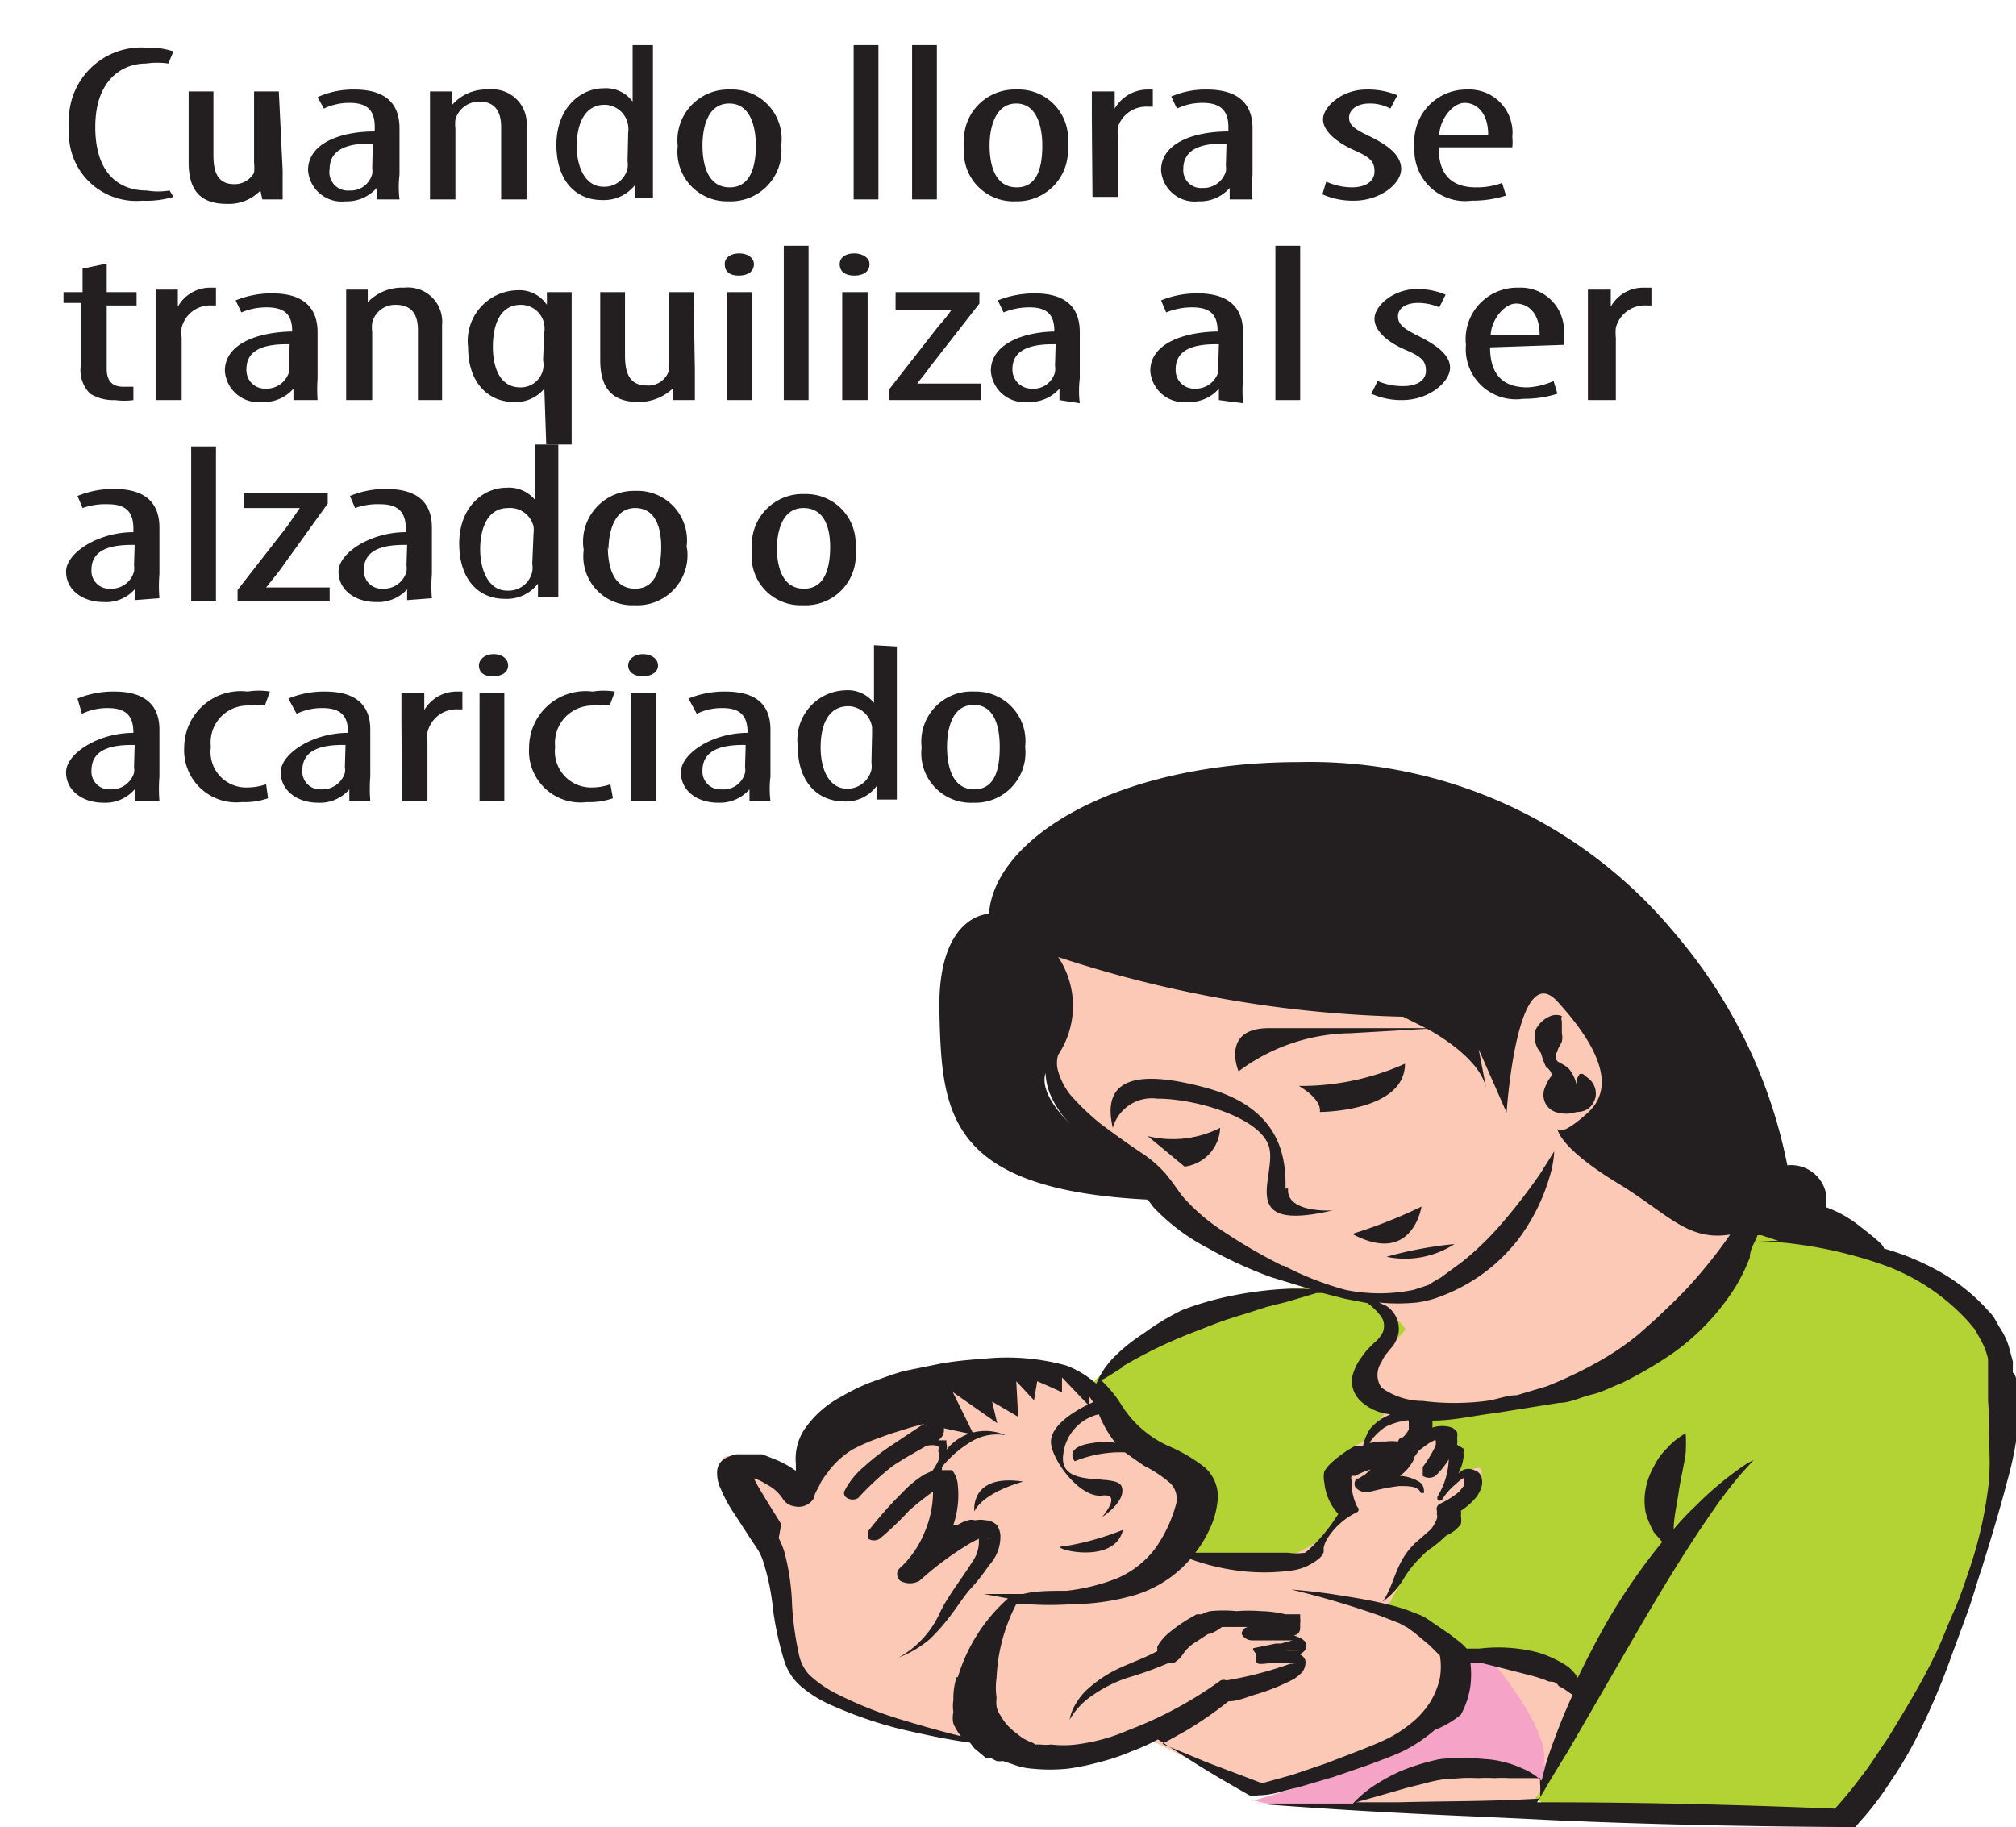 <svg id="Capa_1" data-name="Capa 1" xmlns="http://www.w3.org/2000/svg" viewBox="0 0 31.74 28.77"><defs><style>.cls-1{fill:#b3d335;}.cls-2{fill:#f5a4c7;}.cls-3{fill:#fbc9b5;}.cls-4{fill:#231f20;}</style></defs><title>9-1mes</title><path class="cls-1" d="M16.29,22.81s1.48-1.92,2.61-2.26a8,8,0,0,1,2.39-.29l6.1-1.33,2.75,1s1.42.72,1.3,1.65a10,10,0,0,1-1,4.74,9.32,9.32,0,0,1-1.6,2.26l-4.46-.12Z"/><path class="cls-2" d="M19.71,28.36s2.65-.75,2.75-1.21A5.41,5.41,0,0,1,22.93,26a1.58,1.58,0,0,1,.94.27,3.41,3.41,0,0,1,.68,1.26l-.51.91s-4.31.1-4.33-.12"/><path class="cls-3" d="M17.57,18.15a4.51,4.51,0,0,1-1-1.27,2.27,2.27,0,0,1-.09-.95c0-.1-.47-1.22.11-1.36a16.6,16.6,0,0,1,3,.16c.24,0,5.28.37,5.52.76a5.85,5.85,0,0,1,.78,1.5,15.35,15.35,0,0,0,1.62,2.24,7.39,7.39,0,0,1-1.11,1.57,5.93,5.93,0,0,1-3.94,1.33c-2.08-.1-.26-1.06-.34-1.22a2.64,2.64,0,0,0-.58-.51,8.69,8.69,0,0,1-1.69-.47,4.79,4.79,0,0,1-1.61-1.43Z"/><path class="cls-3" d="M19.87,28.2a.76.76,0,0,1-.48-.13c-.22-.15-1.28-.67-1.28-.67a5,5,0,0,1-1.62.4l-1.09-.4a10.81,10.81,0,0,1-2-.57c-.58-.3-.89-.57-.92-1.17a4.9,4.9,0,0,0-.74-2c-.29-.47-.48-.73-.27-.73a3.64,3.64,0,0,1,.74.07s.35.5.55.15a1.73,1.73,0,0,1,.74-.77c.29-.12,1.72-.69,1.94-.76a2.45,2.45,0,0,1,.9-.12,1.59,1.59,0,0,1,1.21.89c.31.67.71.57.94.74s.56.24.5.54a3,3,0,0,1-.38.75s-.05.19,1,.19a1.89,1.89,0,0,0,1.67-.92c0-.14-.21-.36-.2-.53a.52.52,0,0,1,.33-.43c.21-.11.31-.5.5-.52a.75.75,0,0,1,.47.26s.29.13.31.31.29-.16.3.17-.11.36-.11.36.44-.32.45-.14-.34.51-.34.51l-.15.25a4.83,4.83,0,0,1-.42.45,5.8,5.8,0,0,0-.61,1,5.59,5.59,0,0,1,.94.48c.12.12.07.44.07.47s-.28,1.58-3,1.86"/><path class="cls-3" d="M23.45,26.11s1,1.14.85,1.7c0,0,.73-.9.67-1.21s-1.52-.49-1.52-.49"/><path class="cls-3" d="M21.24,28.48a3.7,3.7,0,0,1,1.25-.6,3.47,3.47,0,0,1,1.87.19l-.32.41Z"/><path class="cls-4" d="M15.34,23.8c.15-.31.77-.47.77-.47-.85-.13-.77.47-.77.47"/><path class="cls-4" d="M17.68,24.09a4.38,4.38,0,0,1-.93.26c-.32,0,.79.34.93-.26"/><path class="cls-4" d="M18.07,17.89l.58.48a.64.64,0,0,0,.56-.61,1.66,1.66,0,0,1-1.14.13"/><path class="cls-4" d="M20.78,17.51s1.34,0,1.34-.76a4,4,0,0,1-1.67.35s.36.2.33.41"/><path class="cls-4" d="M20.24,18.72c0-.39,0-1.25-1.25-1.59s-1.63-.05-1.47.63a.64.64,0,0,1,.7-.46c.61,0,1.63.3,1.76.76s-.54,1.36,1,1c0,0-.74.05-.7-.35"/><path class="cls-4" d="M22.38,19a7.75,7.75,0,0,1-1.09.43c.95.51,1.09-.43,1.09-.43"/><path class="cls-4" d="M22.9,19.59a6.07,6.07,0,0,0-1.07.2,1.43,1.43,0,0,0,1.07-.2"/><path class="cls-4" d="M24.71,17.22h0s0,0,0,0-.06,0,0,0m.12,0Zm-.48-.42c.07.07.09.11.07.15a.61.61,0,0,0-.09.16.3.3,0,0,0,0,.26.28.28,0,0,0,.16.14.52.52,0,0,0,.33,0c.23,0,.28-.17.3-.23a.31.31,0,0,0-.1-.29l-.1-.08h-.05l-.05.09,0,.08v0a.56.56,0,0,0-.09-.21c-.05-.09-.18-.13-.21-.16a.11.11,0,0,1,0-.15c0-.05.06-.12.07-.16a.3.3,0,0,0,0-.13c0-.08,0-.15,0-.19a.11.11,0,0,1,0-.08v0a.24.24,0,0,0-.18,0,.45.45,0,0,0-.24.23.5.5,0,0,0,0,.17.38.38,0,0,0,.09.18A1.39,1.39,0,0,0,24.35,16.82Z"/><path class="cls-4" d="M20.23,26.19h0m11.08-3.52h0a4,4,0,0,1,0,.69A6.54,6.54,0,0,1,31,24.73c-.08.23-.15.45-.25.67s-.18.45-.29.67c-.21.44-.47.86-.73,1.29-.14.2-.27.42-.43.62a6.4,6.4,0,0,1-.41.5c-1.51-.06-3-.1-4.52-.1h-.17l.11-.18c.09-.16.22-.37.38-.63l1.1-1.9c.4-.69.82-1.37,1.17-1.87a7.2,7.2,0,0,1,.45-.59l.2-.22a1.63,1.63,0,0,0-.27.17,5.11,5.11,0,0,0-.63.54,4.43,4.43,0,0,0-.36.38c0-.17.05-.38.08-.59s.09-.44.11-.62a2.85,2.85,0,0,0,0-.3,1.1,1.1,0,0,0-.3.24,1,1,0,0,0-.2.28,1.14,1.14,0,0,0-.13.35,1,1,0,0,0,0,.38,1.44,1.44,0,0,0,.13.31l.13.15a9.67,9.67,0,0,0-.87,1.26c-.17.3-.32.59-.46.88a.59.59,0,0,0-.19-.2,1.78,1.78,0,0,0-.44-.2,2.49,2.49,0,0,0-.92-.06l-.2,0a.79.79,0,0,0-.14-.13l-.13-.1-.28-.19a1.12,1.12,0,0,0-.16-.1l-.18-.07a2.59,2.59,0,0,0-.37-.11c-.24-.06-.49-.1-.74-.14s-.5-.07-.76-.09a14.1,14.1,0,0,1,1.39.41l.31.12.13.07.11.08.24.2.1.1.06.06a1.06,1.06,0,0,1,0,.35,1.22,1.22,0,0,1-.14.36,1.35,1.35,0,0,1-.27.32,2.12,2.12,0,0,1-.38.26c-.14.07-.31.14-.49.21l-.52.2-.53.18-.47.13L19,27.75l-.7-.29.36-.2a5.82,5.82,0,0,0,.68-.47c.16,0,.32-.08.47-.12a3.33,3.33,0,0,0,.52-.21.51.51,0,0,0,.13-.09.23.23,0,0,0,.09-.15.19.19,0,0,0,0-.08.16.16,0,0,0-.09-.09h0a.22.22,0,0,0,.09-.07.12.12,0,0,0,0-.13l-.06-.05,0,0-.12-.05h0s.1,0,.1-.12,0,0,0-.07l0,0a.25.25,0,0,0,0-.08l0-.06,0,0h0l0,0h0l0,0-.08,0-.05,0-.1,0a1.81,1.81,0,0,0-.39-.05,2.41,2.41,0,0,0-.38,0,2.19,2.19,0,0,0-.42,0,.55.55,0,0,0-.13.05l-.08,0-.14.08a2.61,2.61,0,0,0-.27.19.79.79,0,0,0-.21.24s0,.05,0,.07l0,0h0l0,0c-.16.09-.38.17-.58.26a2,2,0,0,0-.53.35,1,1,0,0,0-.18.23.7.7,0,0,0-.09.24h0a1.15,1.15,0,0,1,.37-.39,2.1,2.1,0,0,1,.54-.27,5.6,5.6,0,0,0,.64-.23l.09,0,.1-.08.05-.07,0,0a.61.61,0,0,1,.16-.16l.23-.15c.08,0,.23-.12.22-.11l.28,0h.14c-.06,0-.1.05-.11.09s.07.12.16.12h.64l-.18.05-.08,0-.34.07s-.05,0,0,.06a.1.1,0,0,0,.1.05h0l.42-.07h0a.57.57,0,0,1,.18,0l.07,0,.05,0s0,0,0,0,0,0,0,0l-.05,0-.16,0a2.67,2.67,0,0,0-.51.05h0c-.06,0-.09,0-.08.09s.07.07.13.07h0a2,2,0,0,1,.49,0h0l0,0-.08,0a5.79,5.79,0,0,1-1,.26.12.12,0,0,0-.09,0h0a6.26,6.26,0,0,1-1.47.79,2.7,2.7,0,0,1-.4.14,3,3,0,0,1-.41.08,1.69,1.69,0,0,1-.39,0,.74.74,0,0,1-.17,0h-.08a.31.31,0,0,0-.1-.05l-.1-.05,0,0h0l-.14-.11a.85.85,0,0,1-.21-.25.35.35,0,0,1-.06-.14.58.58,0,0,1,0-.14,1.07,1.07,0,0,1,0-.31A2.76,2.76,0,0,1,16,25.26l.16,0a5.07,5.07,0,0,0,.73,0,3.59,3.59,0,0,0,1-.15,1.87,1.87,0,0,0,.85-.56,3.54,3.54,0,0,0,.73.18,3.17,3.17,0,0,0,.87,0,.84.84,0,0,0,.44-.2.24.24,0,0,0,.06-.09l0-.07a.5.5,0,0,1,.05-.13,1.12,1.12,0,0,1,.48-.43.05.05,0,0,0,0-.08v0a.86.86,0,0,1-.09-.42.09.09,0,0,1,0-.07l.06,0a1.08,1.08,0,0,1,.24-.1h0l0,0-.09.08-.1.06,0,0c-.06,0-.08.09-.05.14a.23.23,0,0,0,.23.07,3.4,3.4,0,0,1,.46-.09c.15,0,.3,0,.34.11h.05c0-.06,0-.14-.1-.19a.65.65,0,0,0-.28-.08.66.66,0,0,0,.18-.19.28.28,0,0,0,.05-.11l0,0,.07-.1.15-.11.11-.06a.19.19,0,0,1,0,.1,1.94,1.94,0,0,1-.2.33h0c0,.05,0,.11,0,.14a.18.18,0,0,0,.2,0h0a1.26,1.26,0,0,0,.21-.26l0,0a0,0,0,0,1,0,0,1.22,1.22,0,0,1-.18.59s0,0,0,.05a.06.06,0,0,0,.07,0,1,1,0,0,1,.22-.25.57.57,0,0,1,.13-.1h0v0c0,.06,0,.07,0,.12a.87.87,0,0,1-.09.11,1.41,1.41,0,0,1-.29.18.09.09,0,0,0-.05.1v0a.11.11,0,0,1,0,.06.11.11,0,0,1,0,.08.65.65,0,0,1-.09.16l-.08.07-.09.08a1.14,1.14,0,0,0-.19.19c-.21.27-.23.55-.4.8h0a1.24,1.24,0,0,0,.33-.36,1.6,1.6,0,0,1,.28-.35.9.9,0,0,1,.18-.15l.1-.08.11-.1A.56.56,0,0,0,23,24a.32.32,0,0,0,0-.13.22.22,0,0,0,0-.08,1.1,1.1,0,0,0,.23-.2.51.51,0,0,0,.09-.16.27.27,0,0,0,0-.18.16.16,0,0,0-.11-.1.21.21,0,0,0-.18,0l-.07.05a.68.68,0,0,0,.08-.24.28.28,0,0,0,0-.09.08.08,0,0,0,0-.06s0,0-.1-.06a.36.36,0,0,0,0-.11.19.19,0,0,0,0-.09v0a.23.23,0,0,0-.08-.07.49.49,0,0,0-.31,0h0a.45.45,0,0,0,0-.11l0,0h0c.34,0,.66-.08,1-.12l1-.16c.17,0,.34-.09.51-.13s.31-.12.47-.18a6.57,6.57,0,0,0,.79-.46,3.7,3.7,0,0,0,1-1.05,2.87,2.87,0,0,0,.23-.47c0-.14.09-.25.12-.35l.06,0,.27.09h-.3v0a6.81,6.81,0,0,1,1.9.36,3.32,3.32,0,0,1,1.38.9l.11.13.09.16a1.1,1.1,0,0,1,.12.31l0,.16,0,.16c0,.12,0,.22,0,.34A5.15,5.15,0,0,1,31.31,22.67ZM22,28.38h-.65l.32-.09.49-.14.28-.07a2.3,2.3,0,0,1,.28-.06L23,28a2.65,2.65,0,0,1,.27,0,2.25,2.25,0,0,1,.26,0,1.64,1.64,0,0,1,.23,0L24,28l.16,0,.09,0a.56.56,0,0,0,0,.12l0,.2C23.44,28.37,22.73,28.36,22,28.38Zm-6.45-4.15h0S15.56,24.22,15.57,24.23Zm-.49,2.18h0a1.12,1.12,0,0,0-.05.36.65.65,0,0,0,0,.19.41.41,0,0,0,0,.18.82.82,0,0,0,.12.2c-.32-.08-.64-.17-1-.28a6.27,6.27,0,0,1-1-.41,1.84,1.84,0,0,1-.38-.27.66.66,0,0,1-.17-.32,5,5,0,0,1-.11-.79,3.62,3.62,0,0,0-.12-.83,1.28,1.28,0,0,0-.09-.22L12.3,24l-.23-.37c-.07-.12-.15-.24-.2-.35s0,0,0,0h0a.66.66,0,0,1,.19.09.65.65,0,0,1,.27.24h0a.26.26,0,0,0,.18.11.28.28,0,0,0,.31-.14c0-.06.06-.14.09-.21s.09-.14.14-.21a1.38,1.38,0,0,1,.38-.34l.12-.06.16-.07.3-.11.32-.1.22-.06,0,0-.08.05-.45.3a3.43,3.43,0,0,0-.41.32,1.23,1.23,0,0,0-.32.4.09.09,0,0,0,.05.1.17.17,0,0,0,.17,0,4.49,4.49,0,0,1,.55-.51l.19-.12.33-.19h0a.33.33,0,0,1,.19,0l0,0,0,0a.08.08,0,0,1,0,.07.28.28,0,0,1,0,.17,1.19,1.19,0,0,1-.09.15l-.13.06a1.74,1.74,0,0,0-.35.29,6,6,0,0,0-.53.6h0s0,.09,0,.12a.17.17,0,0,0,.18,0,5,5,0,0,0,.47-.45l.13-.11c.08-.06.16-.13.24-.18v0a1.62,1.62,0,0,1-.13.63,1.57,1.57,0,0,1-.39.57h0c-.07.06-.05.15,0,.2a.31.31,0,0,0,.31,0,4.92,4.92,0,0,1,.83-.61l.1-.05a.05.05,0,0,1,0,0,.54.54,0,0,1-.1.36c-.16.26-.38.53-.51.8a1.52,1.52,0,0,1-.65.71l0,0a1.72,1.72,0,0,0,.49-.29,3.06,3.06,0,0,0,.34-.39c.1-.13.18-.26.28-.38a3,3,0,0,0,.31-.39.66.66,0,0,0,.18-.48.37.37,0,0,0-.05-.15l0,0a.14.14,0,0,0,0,0,.27.27,0,0,0-.18-.08.43.43,0,0,0-.17,0,.18.18,0,0,0-.11,0,.59.59,0,0,0-.16.07l-.07,0a1.45,1.45,0,0,0,.07-.62.42.42,0,0,0-.09-.24l0,0h0l-.05,0-.11,0,0-.05a1.73,1.73,0,0,1,.43-.38.78.78,0,0,1,.57-.12.78.78,0,0,0-.93.23.15.15,0,0,0,0-.1s0,0,0-.05l-.07,0-.06,0,0,0a.19.19,0,0,0,.09-.19v0l.47.1L15,21.92l.7.49-.08-.34.41.24L16,21.75l.28.3.05-.3s.4.17.39.18v-.24l.42.44,0-.15a.86.86,0,0,1,.07.1c-.25.11-.71.37-.66.67s.47.84.8.8,0,.34,0,.34.39-.25.31-.48-1,.06-.92-.51a.73.73,0,0,1,.56-.63l0,0a1.92,1.92,0,0,0,.26.45l0,0a.88.88,0,0,0-.34,0c-.49.06-.3.29-.3.29a1.91,1.91,0,0,1,.79-.14l.3.21a2,2,0,0,1,.42.28.35.35,0,0,1,.09.31,2.19,2.19,0,0,1-.33.71,1.49,1.49,0,0,1-.62.48,3.17,3.17,0,0,1-.78.19c-.26,0-.49,0-.68.05h-.62v0l.38.07A2.69,2.69,0,0,0,15.08,26.41Zm-.49-3.95h0S14.6,22.45,14.59,22.46Zm3.1-.94h0a7.38,7.38,0,0,1,1.22-.58,6.68,6.68,0,0,1,.71-.25l.34-.11.32-.08.47-.14.09,0,.35.09.36.07h0a1,1,0,0,1,.19.18.26.26,0,0,1,.05.28.48.48,0,0,1-.13.16l-.11.11a1.47,1.47,0,0,0-.1.13.83.83,0,0,0-.14.3.43.43,0,0,0,.13.38.78.78,0,0,0,.47.21l-.12.06a.85.85,0,0,0-.2.17.77.77,0,0,0-.11.27l-.13,0A1.92,1.92,0,0,0,21,23a.65.65,0,0,0-.15.17.38.38,0,0,0,0,.17.85.85,0,0,0,.22.5,2.73,2.73,0,0,1-.33.43l-.12.12-.07.06,0,0a.87.87,0,0,1-.27,0l-.75,0-.71,0a1.93,1.93,0,0,0,.22-.36,1.36,1.36,0,0,0,.13-.46.61.61,0,0,0-.21-.53,2.55,2.55,0,0,0-.54-.32,1.69,1.69,0,0,1-.76-.65,1.85,1.85,0,0,0-.34-.41C17.33,21.76,17.48,21.65,17.69,21.52Zm3.89,1.2h0a.93.93,0,0,1,.16-.18.49.49,0,0,1,.18-.11,1,1,0,0,1,.23-.06.07.07,0,0,1,.05,0s0,0,0,0,0,.12,0,.14a.47.47,0,0,1-.09.12s-.06,0-.08.07h0a.72.72,0,0,0-.2,0A.78.78,0,0,0,21.58,22.72Zm-1.37-2.79h0a8.51,8.51,0,0,1-.9-.52,3.12,3.12,0,0,1-.68-.58c-.08-.11-.16-.23-.26-.35a1.89,1.89,0,0,0-.37-.32c-.24-.16-.46-.32-.66-.47a4,4,0,0,1-.46-.44,1.08,1.08,0,0,1-.2-.38.45.45,0,0,1,0-.26h0a1.39,1.39,0,0,0,0-1.54,18.67,18.67,0,0,0,5.43.94l.36.18c-.66,0-1.91,0-2.47,0-.77,0-.48.68-.48.68a3,3,0,0,1,1.76-.6l1.21-.07c.36.2.85.55.93.94l-.12-.62.44,1s.16-2.45.8-1.75.93,1.34.48,1.75-.48.25-.48.25,0,.28.93.85c.8.48,1.11.93,1.79.82a7.33,7.33,0,0,1-.47.61,5.9,5.9,0,0,1-.43.46l-.25.24-.28.25a4.23,4.23,0,0,1-.66.45,6.55,6.55,0,0,1-.8.38l-.47.14c-.16,0-.32.07-.48.09a3.92,3.92,0,0,1-1,0,1.11,1.11,0,0,1-.65-.21.35.35,0,0,1,0-.4.6.6,0,0,1,.06-.11l.08-.1a.49.49,0,0,0,.13-.26.43.43,0,0,0-.2-.42l-.11-.05a3,3,0,0,0,.6,0,1.81,1.81,0,0,0,.27-.06,2.84,2.84,0,0,0,.72-.36,2.75,2.75,0,0,0,.6-.57,3.07,3.07,0,0,0,.5-1,1.62,1.62,0,0,0,.07-.39h0l-.22.35a9,9,0,0,1-.68.87,4.63,4.63,0,0,1-.55.52l-.34.25a1.42,1.42,0,0,0-.18.11l-.24.08a2.66,2.66,0,0,1-1.08,0A4.9,4.9,0,0,1,20.21,19.93Zm-3.73-3.08h0a0,0,0,0,1,0,0,1,1,0,0,0,.11.46,1.53,1.53,0,0,0,.3.41C16.56,17.42,16.36,17.09,16.48,16.85Zm15.23,4.77,0-.18-.05-.19a1.11,1.11,0,0,0-.16-.35l-.09-.16c-.06-.08-.1-.11-.15-.17a3.05,3.05,0,0,0-.71-.55,4,4,0,0,0-.87-.36c0-.05-.12-.15-.39-.36a1.86,1.86,0,0,0-.52-.29c0-.06,0-.13,0-.21a.56.56,0,0,0-.61-.45,8,8,0,0,0-1.76-3.64A7.45,7.45,0,0,0,20.45,12c-2.84,0-4.79,1.18-4.88,2.39,0,0-.82,0-.78,1.56s.11,2.78,3.28,2.94l.09.12a3.22,3.22,0,0,0,.85.64,6.66,6.66,0,0,0,1,.46l.62.19a3.93,3.93,0,0,0-.47,0,5.76,5.76,0,0,0-.75.1,4.81,4.81,0,0,0-.8.23A3.92,3.92,0,0,0,18,21a2.7,2.7,0,0,0-.49.4,1.3,1.3,0,0,0-.25.39,1.5,1.5,0,0,0-.48-.29,3.53,3.53,0,0,0-1.33-.1,5.77,5.77,0,0,0-.63.07l-.59.12c-.18.05-.36.12-.53.18a3.13,3.13,0,0,0-.45.22,1.61,1.61,0,0,0-.6.54.85.85,0,0,0-.12.52l0,.11-.09-.06a1.57,1.57,0,0,0-.29-.14L12,22.9l-.07,0-.13,0H11.6a.6.6,0,0,0-.21.08.26.26,0,0,0-.1.22.57.57,0,0,0,.06.25,2.24,2.24,0,0,0,.22.4l.24.37.12.18a.89.89,0,0,1,.08.17,3.62,3.62,0,0,1,.16.77,5,5,0,0,0,.18.82.86.86,0,0,0,.28.41,1.92,1.92,0,0,0,.48.29,6.55,6.55,0,0,0,1.08.37c.35.08.71.16,1.08.21l.07.09.18.15.07,0,0,0,.1.05a.31.31,0,0,0,.1,0l.15.05a1.09,1.09,0,0,0,.3.07,2.81,2.81,0,0,0,.58,0,4,4,0,0,0,.52-.11,3.24,3.24,0,0,0,.47-.16,3.17,3.17,0,0,0,.42-.19l.61.39c.27.17.55.33.83.49a.22.22,0,0,0,.14,0h0c.23,0,.41-.08.61-.12l.58-.17.55-.19c.18-.07.36-.13.55-.22a2.47,2.47,0,0,0,.49-.33A1.48,1.48,0,0,0,23,27a1.33,1.33,0,0,0,.15-.45,1.51,1.51,0,0,0,0-.37l.15,0,.36.09.39.1a2.27,2.27,0,0,1,.34.11c.05,0,.11,0,.15.07a.75.75,0,0,1,.12.07l.1.07c-.14.3-.25.59-.34.84s-.11.37-.15.51l0,0a1,1,0,0,0-.32-.2,1.31,1.31,0,0,0-.26-.09,1.44,1.44,0,0,0-.31-.05,3.41,3.41,0,0,0-.71,0,3.47,3.47,0,0,0-.62.19,3,3,0,0,0-.45.25,1.87,1.87,0,0,0-.3.26l-1.54,0v0c.77.06,1.55.11,2.32.15s1.55.07,2.33.11c1.55.07,3.1.1,4.65.11h.15l.06-.07a4.74,4.74,0,0,0,.49-.64,6.21,6.21,0,0,0,.39-.65,11.2,11.2,0,0,0,.58-1.35l.25-.68c.08-.22.14-.45.22-.68.14-.45.28-.91.4-1.37a5.51,5.51,0,0,0,.21-1.4A2.19,2.19,0,0,0,31.71,21.62Z"/><path class="cls-4" d="M2.73,3.1a1.46,1.46,0,0,1-.49.06A1.06,1.06,0,0,1,1.09,2,1.14,1.14,0,0,1,2.3.75a1.22,1.22,0,0,1,.43.06L2.65,1A1.24,1.24,0,0,0,2.3,1c-.37,0-.8.25-.8,1s.39,1,.81,1a1.11,1.11,0,0,0,.36,0Z"/><path class="cls-4" d="M4.45,2.68c0,.19,0,.33,0,.46H4.13L4.1,3h0a.69.69,0,0,1-.53.21c-.43,0-.6-.23-.6-.65V1.44h.39v1c0,.26.06.46.33.46A.35.35,0,0,0,4,2.72a.78.78,0,0,0,0-.16V1.44h.39Z"/><path class="cls-4" d="M5.87,2.26h0c-.2,0-.68,0-.68.4A.29.29,0,0,0,5.5,3a.35.35,0,0,0,.36-.26.31.31,0,0,0,0-.09Zm.06.88,0-.18h0a.62.62,0,0,1-.49.21.53.53,0,0,1-.59-.49c0-.42.5-.61,1.05-.61V2c0-.22-.08-.38-.39-.38a.91.91,0,0,0-.41.09L5,1.53a1.36,1.36,0,0,1,.58-.12c.5,0,.71.23.71.61v.73a1.63,1.63,0,0,0,0,.39Z"/><path class="cls-4" d="M6.77,1.88c0-.2,0-.3,0-.44h.35l0,.21h0a.71.71,0,0,1,.57-.24.54.54,0,0,1,.6.59V3.14h-.4V2c0-.19-.06-.4-.34-.4a.39.39,0,0,0-.38.28.66.66,0,0,0,0,.15V3.14H6.77Z"/><path class="cls-4" d="M9.89,2.09h0a.37.37,0,0,0,0-.11.38.38,0,0,0-.37-.33c-.32,0-.44.31-.44.65s.14.64.42.64a.37.37,0,0,0,.38-.29.36.36,0,0,0,0-.11ZM10.28.71v2c0,.12,0,.31,0,.41H10l0-.21h0a.62.62,0,0,1-.52.24c-.42,0-.72-.31-.72-.87s.36-.89.75-.89a.52.52,0,0,1,.45.21h0V.71Z"/><path class="cls-4" d="M11.06,2.29h0c0,.28.07.66.43.66s.41-.4.41-.66-.07-.66-.42-.66-.42.4-.42.66m1.24,0a.8.8,0,0,1-.83.88.78.78,0,0,1-.8-.87.8.8,0,0,1,.83-.89A.78.78,0,0,1,12.3,2.29Z"/><rect class="cls-4" x="13.44" y="0.71" width="0.39" height="2.43"/><rect class="cls-4" x="14.36" y="0.71" width="0.39" height="2.43"/><path class="cls-4" d="M15.58,2.29h0c0,.28.07.66.43.66s.4-.4.4-.66-.07-.66-.41-.66-.42.4-.42.66m1.23,0a.8.8,0,0,1-.82.88.78.78,0,0,1-.81-.87A.8.8,0,0,1,16,1.41.78.78,0,0,1,16.81,2.29Z"/><path class="cls-4" d="M17.19,1.88c0-.14,0-.31,0-.44h.36l0,.27h0a.6.6,0,0,1,.52-.3h.08v.27h-.08A.47.47,0,0,0,17.6,2a.81.81,0,0,0,0,.16v.94h-.4Z"/><path class="cls-4" d="M19.31,2.26h0c-.21,0-.68,0-.68.4a.28.28,0,0,0,.3.3.37.37,0,0,0,.37-.26.31.31,0,0,0,0-.09Zm.05.88,0-.18h0a.62.62,0,0,1-.49.21.53.53,0,0,1-.59-.49c0-.42.5-.61,1.06-.61V2c0-.22-.09-.38-.4-.38a.91.91,0,0,0-.41.09l-.09-.19A1.36,1.36,0,0,1,19,1.41c.5,0,.72.23.72.61v.73a2.42,2.42,0,0,0,0,.39Z"/><path class="cls-4" d="M20.88,2.86a1,1,0,0,0,.4.09c.23,0,.36-.1.36-.25s-.06-.22-.31-.33-.5-.29-.5-.49.3-.47.68-.47A1.22,1.22,0,0,1,22,1.5l-.11.21a.67.67,0,0,0-.33-.08c-.21,0-.32.11-.32.22s.06.17.31.29.51.28.51.52-.34.5-.74.5a1.17,1.17,0,0,1-.5-.1Z"/><path class="cls-4" d="M23.43,2.12h0c0-.34-.18-.5-.37-.5s-.39.26-.4.5Zm-.78.2c0,.52.3.63.59.63a1.12,1.12,0,0,0,.41-.07l.06.2a1.75,1.75,0,0,1-.54.08.8.8,0,0,1-.9-.85.82.82,0,0,1,.83-.9.68.68,0,0,1,.71.75.76.76,0,0,1,0,.16Z"/><path class="cls-4" d="M1.68,4.15V4.6h.47v.21H1.68v1c0,.22.12.28.26.28H2.1v.21a1.07,1.07,0,0,1-.29,0,.69.69,0,0,1-.39-.1.52.52,0,0,1-.15-.43v-1H1V4.6h.3V4.23Z"/><path class="cls-4" d="M2.45,5c0-.15,0-.31,0-.44h.35l0,.27h0a.58.58,0,0,1,.52-.3h.08v.28H3.33a.46.46,0,0,0-.47.35.78.78,0,0,0,0,.16V6.3H2.45Z"/><path class="cls-4" d="M4.56,5.42h0c-.21,0-.68,0-.68.39a.29.29,0,0,0,.3.31.37.37,0,0,0,.37-.26.34.34,0,0,0,0-.1Zm.06.88,0-.18h0a.61.61,0,0,1-.49.21.53.53,0,0,1-.59-.49c0-.42.5-.61,1.06-.62v0c0-.23-.08-.38-.4-.38a1,1,0,0,0-.4.08l-.09-.19a1.48,1.48,0,0,1,.58-.11c.49,0,.71.23.71.61v.73A2.42,2.42,0,0,0,5,6.3Z"/><path class="cls-4" d="M5.45,5c0-.2,0-.3,0-.44h.34l0,.2h0a.74.74,0,0,1,.57-.23.54.54,0,0,1,.6.59V6.3H6.58V5.2c0-.2-.06-.4-.35-.4a.37.37,0,0,0-.37.28.61.61,0,0,0,0,.15V6.3H5.45Z"/><path class="cls-4" d="M8.57,5.23h0a.41.41,0,0,0,0-.11A.37.37,0,0,0,8.2,4.8c-.32,0-.44.3-.44.66s.13.64.43.64a.36.36,0,0,0,.36-.28.39.39,0,0,0,0-.15Zm0,.89h0a.58.58,0,0,1-.48.21c-.4,0-.72-.3-.72-.86a.8.8,0,0,1,.78-.9.52.52,0,0,1,.46.23h0l0-.2H9c0,.12,0,.27,0,.53V7h-.4Z"/><path class="cls-4" d="M10.94,5.83c0,.19,0,.34,0,.47h-.35l0-.18h0a.78.78,0,0,1-.54.21c-.43,0-.6-.24-.6-.66V4.6h.39v1c0,.27.07.47.34.47a.34.34,0,0,0,.35-.23.36.36,0,0,0,0-.15V4.6h.39Z"/><path class="cls-4" d="M11.45,6.3h0V4.6h.39V6.3Zm.42-2.14c0,.11-.09.18-.24.18s-.22-.07-.22-.18.1-.17.23-.17S11.87,4.06,11.87,4.16Z"/><rect class="cls-4" x="12.34" y="3.87" width="0.39" height="2.43"/><path class="cls-4" d="M13.26,6.3h0V4.6h.4V6.3Zm.43-2.14c0,.11-.09.18-.24.18s-.23-.07-.23-.18.1-.17.23-.17S13.69,4.06,13.69,4.16Z"/><path class="cls-4" d="M14,6.13l.78-1a2.19,2.19,0,0,0,.2-.25h-.88V4.6h1.32v.18l-.78,1c-.06.09-.14.18-.2.26h1V6.3H14Z"/><path class="cls-4" d="M16.62,5.42h0c-.2,0-.68,0-.68.39a.3.3,0,0,0,.3.31.35.35,0,0,0,.37-.26.34.34,0,0,0,0-.1Zm.06.88,0-.18h0a.62.62,0,0,1-.49.21.53.53,0,0,1-.59-.49c0-.42.5-.61,1-.62v0c0-.23-.08-.38-.39-.38a1.07,1.07,0,0,0-.41.08l-.09-.19a1.56,1.56,0,0,1,.58-.11c.5,0,.71.23.71.61v.73a1.63,1.63,0,0,0,0,.39Z"/><path class="cls-4" d="M19.19,5.42h0c-.21,0-.68,0-.68.39a.29.29,0,0,0,.3.31.37.37,0,0,0,.37-.26.34.34,0,0,0,0-.1Zm0,.88,0-.18h0a.61.61,0,0,1-.49.21.53.53,0,0,1-.59-.49c0-.42.5-.61,1.06-.62v0c0-.23-.08-.38-.4-.38a1.07,1.07,0,0,0-.41.08l-.08-.19a1.48,1.48,0,0,1,.58-.11c.49,0,.71.23.71.61v.73a2.42,2.42,0,0,0,0,.39Z"/><rect class="cls-4" x="20.08" y="3.87" width="0.39" height="2.43"/><path class="cls-4" d="M21.69,6a1,1,0,0,0,.4.08c.22,0,.36-.09.36-.24s-.06-.22-.32-.33-.49-.29-.49-.49.29-.47.68-.47a1.16,1.16,0,0,1,.44.09l-.1.2a.84.84,0,0,0-.33-.07c-.22,0-.32.1-.32.21s.06.18.3.3.52.28.52.51-.34.51-.75.51a1.15,1.15,0,0,1-.49-.1Z"/><path class="cls-4" d="M24.24,5.27h0c0-.34-.18-.49-.37-.49s-.39.26-.4.49Zm-.78.2c0,.52.3.63.59.63A1.15,1.15,0,0,0,24.46,6l.06.2a1.75,1.75,0,0,1-.54.08.79.79,0,0,1-.9-.85.81.81,0,0,1,.83-.9.68.68,0,0,1,.71.75.62.62,0,0,1,0,.15Z"/><path class="cls-4" d="M25,5c0-.15,0-.31,0-.44h.36l0,.27h0a.58.58,0,0,1,.52-.3H26v.28h-.08a.47.47,0,0,0-.48.35.81.81,0,0,0,0,.16V6.3H25Z"/><path class="cls-4" d="M2.12,8.58h0c-.21,0-.68,0-.68.39a.28.28,0,0,0,.3.3A.37.37,0,0,0,2.11,9a.38.38,0,0,0,0-.1Zm0,.87,0-.17h0a.6.6,0,0,1-.49.2c-.33,0-.59-.19-.59-.48s.5-.62,1.06-.62V8.33c0-.23-.08-.39-.4-.39A1.07,1.07,0,0,0,1.3,8l-.08-.19a1.48,1.48,0,0,1,.58-.11c.49,0,.71.22.71.61v.73a2.24,2.24,0,0,0,0,.38Z"/><rect class="cls-4" x="3.01" y="7.03" width="0.39" height="2.43"/><path class="cls-4" d="M3.74,9.29l.78-1L4.72,8H3.84V7.76H5.16v.17L4.39,9l-.2.25h1v.22H3.74Z"/><path class="cls-4" d="M6.41,8.58h0c-.21,0-.68,0-.68.39a.28.28,0,0,0,.3.3A.37.37,0,0,0,6.4,9a.38.38,0,0,0,0-.1Zm0,.87,0-.17h0a.62.62,0,0,1-.49.2c-.33,0-.59-.19-.59-.48s.5-.62,1.06-.62V8.33c0-.23-.09-.39-.4-.39A1.07,1.07,0,0,0,5.59,8l-.08-.19a1.46,1.46,0,0,1,.57-.11c.5,0,.72.22.72.61v.73a2.24,2.24,0,0,0,0,.38Z"/><path class="cls-4" d="M8.4,8.4h0a.45.45,0,0,0,0-.11A.38.38,0,0,0,8,8c-.32,0-.44.31-.44.65s.14.65.42.65A.38.38,0,0,0,8.38,9a.37.37,0,0,0,0-.12ZM8.79,7v2c0,.11,0,.31,0,.4H8.47l0-.21h0a.62.62,0,0,1-.52.24c-.42,0-.72-.31-.72-.87s.36-.88.75-.88a.53.53,0,0,1,.45.2h0V7Z"/><path class="cls-4" d="M9.57,8.61h0c0,.28.07.66.43.66s.41-.4.41-.66S10.34,8,10,8s-.42.4-.42.66m1.24,0a.79.79,0,0,1-.83.87.77.77,0,0,1-.8-.87A.8.8,0,0,1,10,7.73.78.78,0,0,1,10.81,8.61Z"/><path class="cls-4" d="M12.23,8.61h0c0,.28.07.66.43.66s.41-.4.41-.66S13,8,12.65,8s-.42.4-.42.66m1.24,0a.79.79,0,0,1-.83.87.77.77,0,0,1-.8-.87.8.8,0,0,1,.83-.88A.78.78,0,0,1,13.47,8.61Z"/><path class="cls-4" d="M2.12,11.73h0c-.21,0-.68,0-.68.4a.28.28,0,0,0,.3.3.37.37,0,0,0,.37-.26.28.28,0,0,0,0-.09Zm0,.88,0-.18h0a.61.61,0,0,1-.49.21c-.33,0-.59-.19-.59-.48s.5-.62,1.06-.62v0c0-.23-.08-.39-.4-.39a.91.91,0,0,0-.41.09L1.22,11a1.48,1.48,0,0,1,.58-.11c.49,0,.71.22.71.6v.74a2.3,2.3,0,0,0,0,.38Z"/><path class="cls-4" d="M4.22,12.57a1.11,1.11,0,0,1-.41.06.82.82,0,0,1-.91-.86.89.89,0,0,1,1-.88,1.08,1.08,0,0,1,.35,0l-.08.22a.83.83,0,0,0-.28,0,.58.58,0,0,0-.57.65.56.56,0,0,0,.58.64.93.93,0,0,0,.29-.05Z"/><path class="cls-4" d="M5.44,11.73h0c-.21,0-.68,0-.68.4a.28.28,0,0,0,.3.3.37.37,0,0,0,.37-.26.28.28,0,0,0,0-.09Zm.06.88,0-.18h0a.61.61,0,0,1-.49.21c-.33,0-.59-.19-.59-.48s.5-.62,1.06-.62v0c0-.23-.08-.39-.4-.39a.91.91,0,0,0-.41.09L4.54,11a1.48,1.48,0,0,1,.58-.11c.49,0,.71.22.71.6v.74a2.3,2.3,0,0,0,0,.38Z"/><path class="cls-4" d="M6.32,11.35c0-.14,0-.31,0-.44h.36l0,.27h0a.59.59,0,0,1,.52-.29h.08v.28H7.21a.47.47,0,0,0-.48.36.71.71,0,0,0,0,.15v.94h-.4Z"/><path class="cls-4" d="M7.55,12.61h0v-1.7h.39v1.7ZM8,10.48c0,.1-.09.17-.24.17s-.22-.07-.22-.17.1-.18.23-.18S8,10.37,8,10.48Z"/><path class="cls-4" d="M9.65,12.57a1.11,1.11,0,0,1-.41.06.81.81,0,0,1-.91-.86.89.89,0,0,1,1-.88,1.13,1.13,0,0,1,.35,0l-.08.22a.88.88,0,0,0-.28,0,.59.59,0,0,0-.58.65.57.57,0,0,0,.59.64.87.87,0,0,0,.28-.05Z"/><path class="cls-4" d="M9.93,12.61h0v-1.7h.4v1.7Zm.43-2.13c0,.1-.1.17-.24.17s-.23-.07-.23-.17.1-.18.23-.18S10.36,10.37,10.36,10.48Z"/><path class="cls-4" d="M11.74,11.73h0c-.2,0-.68,0-.68.4a.28.28,0,0,0,.3.3.35.35,0,0,0,.37-.26.28.28,0,0,0,0-.09Zm.06.88,0-.18h0a.62.62,0,0,1-.49.21c-.34,0-.59-.19-.59-.48s.49-.62,1.05-.62v0c0-.23-.08-.39-.39-.39a.88.88,0,0,0-.41.09L10.84,11a1.48,1.48,0,0,1,.58-.11c.5,0,.71.22.71.6v.74a1.54,1.54,0,0,0,0,.38Z"/><path class="cls-4" d="M13.73,11.56h0v-.11a.39.39,0,0,0-.37-.33c-.33,0-.44.31-.44.65s.13.65.42.65a.39.39,0,0,0,.38-.3.37.37,0,0,0,0-.11Zm.39-1.38v2c0,.12,0,.31,0,.41H13.8l0-.21h0a.6.6,0,0,1-.51.24c-.42,0-.73-.31-.73-.87a.78.78,0,0,1,.75-.88.52.52,0,0,1,.45.2h0v-.91Z"/><path class="cls-4" d="M14.91,11.76h0c0,.28.07.67.43.67s.4-.4.4-.67-.06-.66-.41-.66-.42.4-.42.66m1.23,0a.79.79,0,0,1-.82.88.78.78,0,0,1-.81-.87.79.79,0,0,1,.83-.88A.78.78,0,0,1,16.14,11.76Z"/></svg>